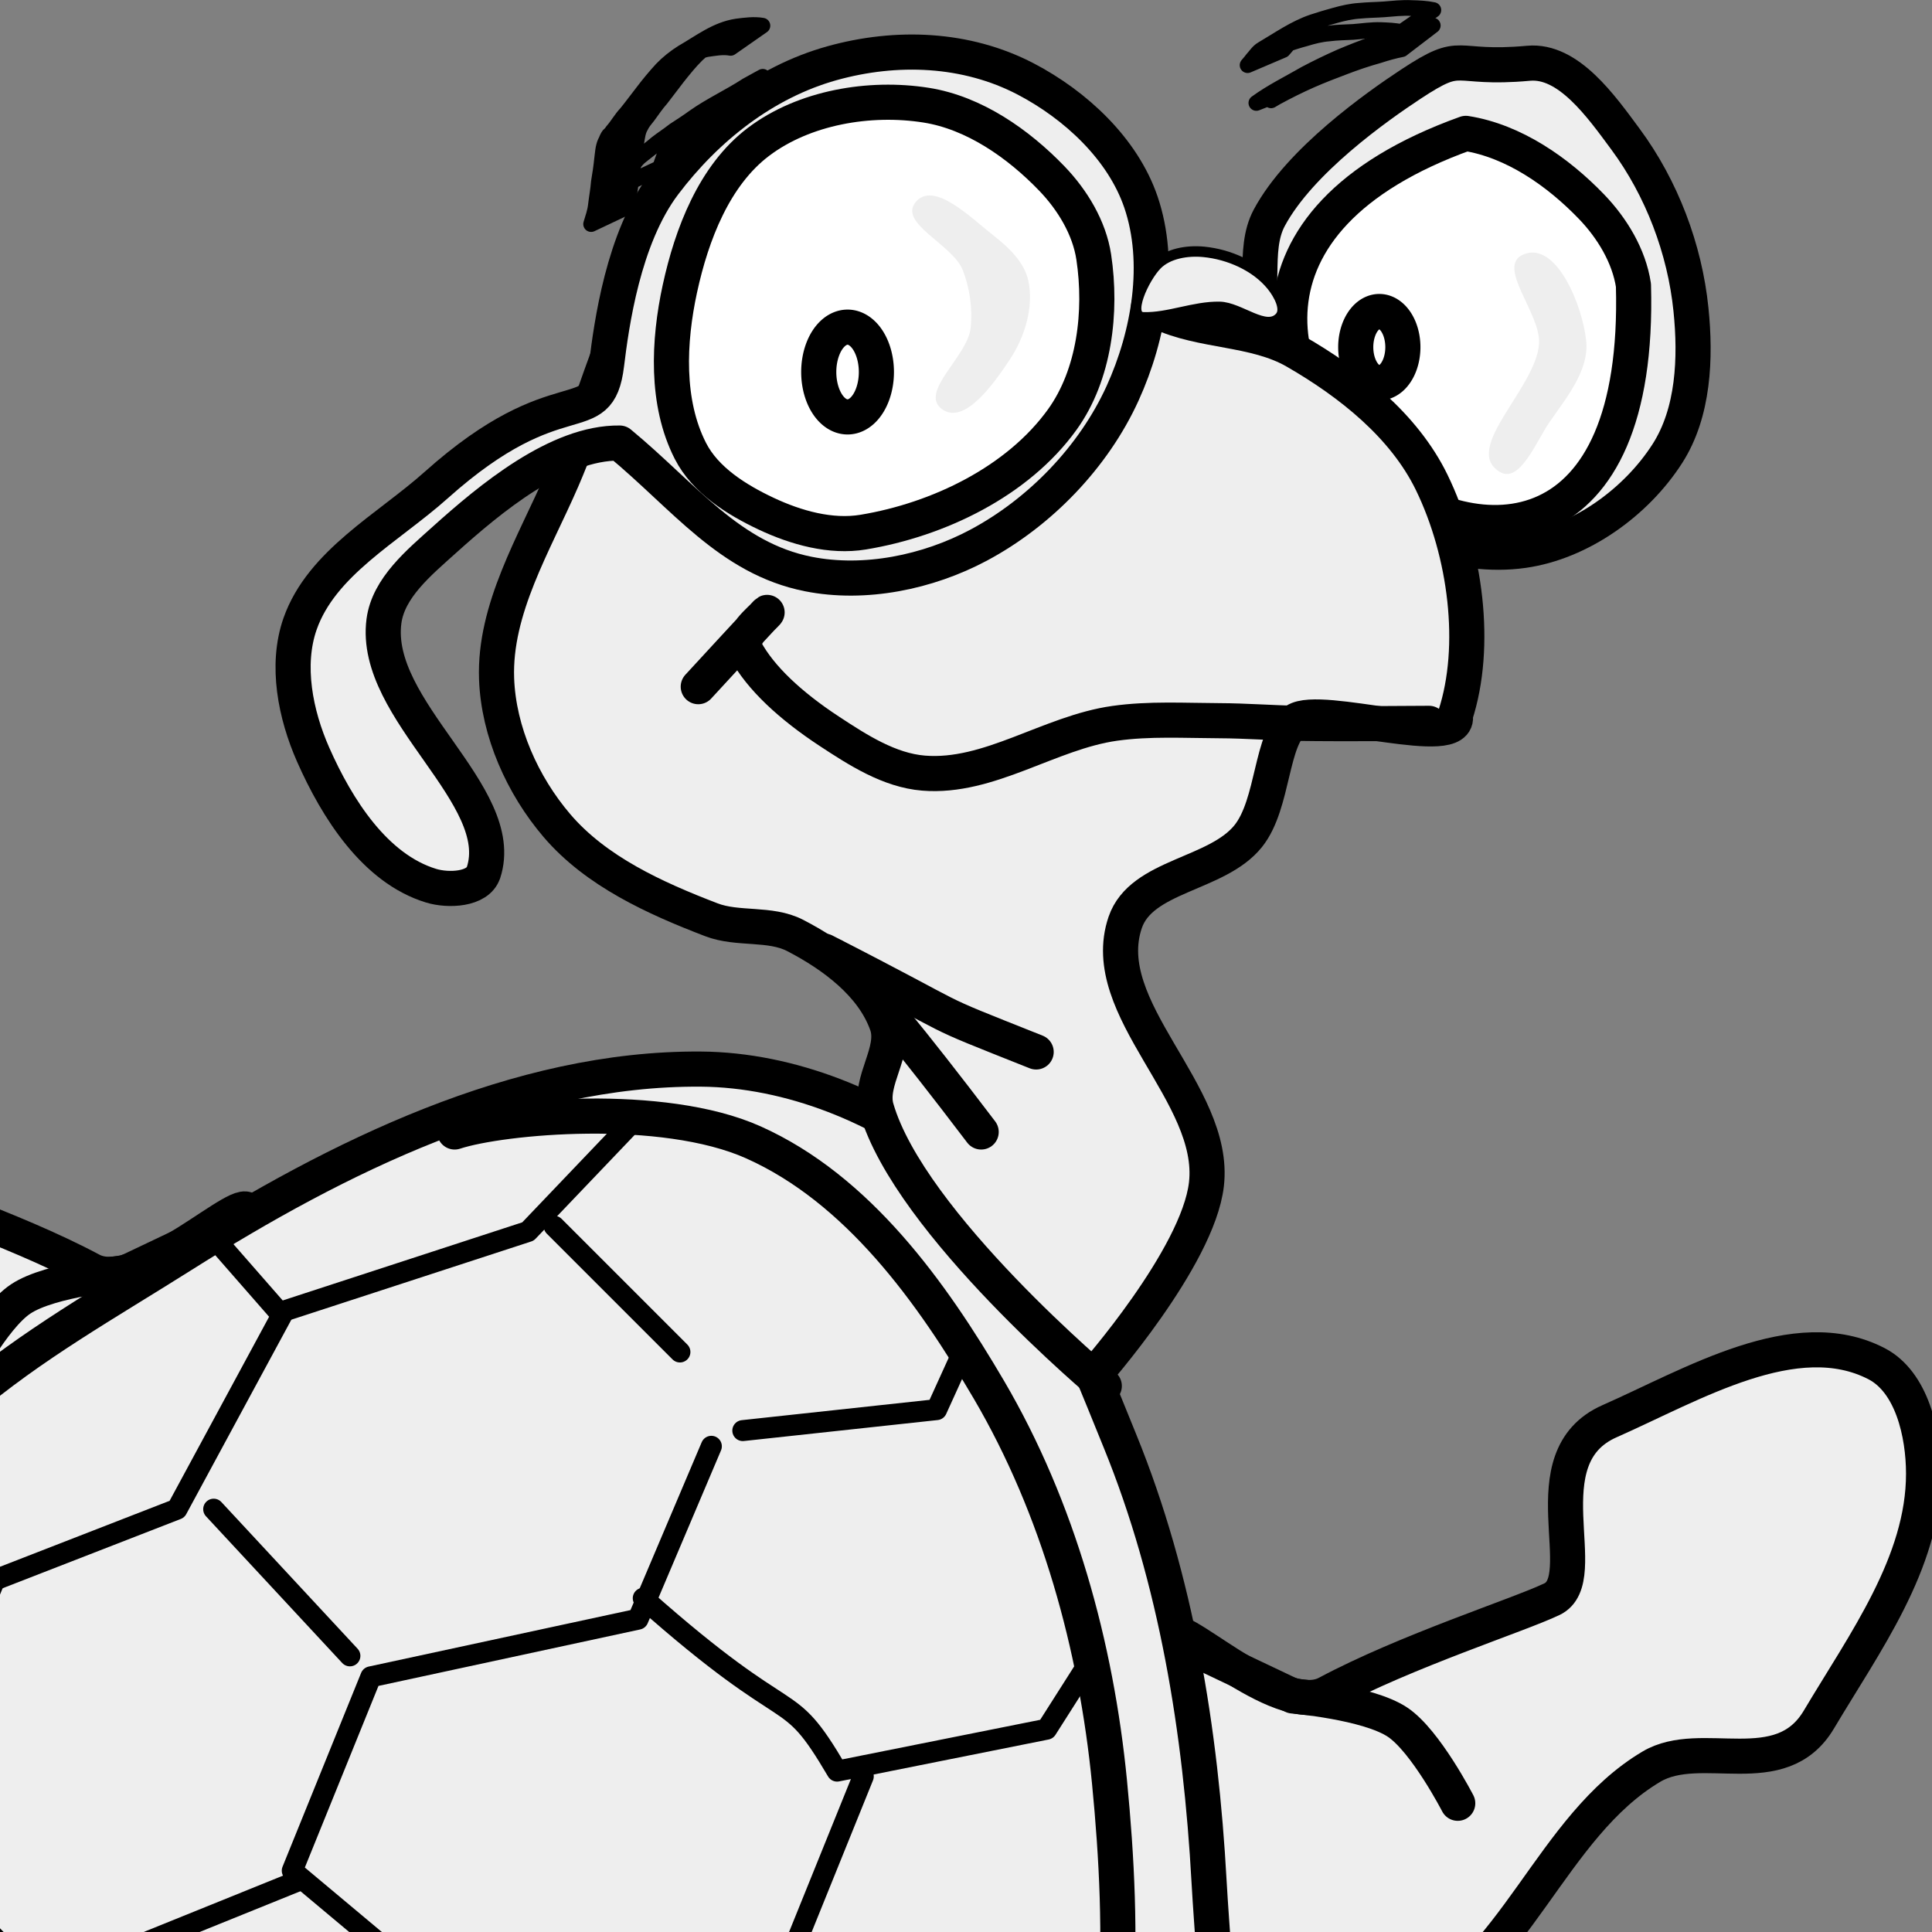 <?xml version="1.0" ?><!DOCTYPE svg  PUBLIC '-//W3C//DTD SVG 1.1//EN'  'http://www.w3.org/Graphics/SVG/1.1/DTD/svg11.dtd'><svg height="55px" viewBox="0 0 55 55" width="55px" xmlns="http://www.w3.org/2000/svg" xmlns:xlink="http://www.w3.org/1999/xlink" stroke-linecap="round" stroke-linejoin="round" stroke-width="3.5" stroke="#000" fill="#eee">
  <rect x="0" y="0" width="55" height="55" fill="#808080" stroke="none"/>
  <path
     d="m -0.468,76.562 c -1.309,1.292 1.04,2.939 0.895,4.772 -0.142,1.796 -0.913,3.572 -1.641,5.22 -0.895,2.028 -3.305,4.321 -2.237,6.264 1.301,2.367 4.919,1.065 7.009,1.641 2.828,0.779 5.709,-0.366 9.694,0 1.09,0.1 1.933,-1.452 2.088,-2.535 0.214,-1.499 -0.502,-3.379 -1.79,-4.176 C 11.512,86.487 8.917,88.086 6.392,88.344 3.481,88.642 10.747,82.801 9.524,80.142 8.046,76.927 2.051,74.078 -0.468,76.562 z"
     id="path3759"
     style="fill:#eee;fill-opacity:1;stroke:#000;stroke-width:1;stroke-linecap:butt;stroke-linejoin:miter;stroke-miterlimit:4;stroke-opacity:1;stroke-dasharray:none" />
  <g
     transform="matrix(-0.149,0,0,0.149,84.847,-99.132)"
     id="g3806-8"
     style="stroke-width:6.705;stroke-miterlimit:4;stroke-dasharray:none">
    <path
       d="m 532,962 c 8.152,8.762 27.492,11.417 35,8 21.107,-9.605 27.737,-36.582 47,-48 9.532,-5.65 24.679,3.317 32,-9 8.699,-14.636 20.022,-29.974 20,-47 -0.01,-7.616 -2.233,-17.505 -9,-21 -15.452,-7.98 -35.09,3.978 -51,11 -15.835,6.989 -2.813,30.089 -11,34 -6.493,3.102 -27.726,9.848 -43,18 -9.396,5.015 -29.758,-15.747 -30,-11 -1.114,21.893 -4.932,48.951 10,65 z"
       id="path3780-3"
       style="fill:#eee;fill-opacity:1;stroke:#000;stroke-width:6.705;stroke-linecap:butt;stroke-linejoin:miter;stroke-miterlimit:4;stroke-opacity:1;stroke-dasharray:none" />
    <path
       d="m 577,929 c 0,0 -6.15,-11.928 -11.5,-15.5 -5.715,-3.816 -20,-5 -20,-5 l -20,-9.5"
       id="path3790-7"
       style="fill:none;stroke:#000;stroke-width:6.705;stroke-linecap:butt;stroke-linejoin:miter;stroke-miterlimit:4;stroke-opacity:1;stroke-dasharray:none" />
  </g>
  <g
     transform="matrix(0.149,0,0,0.149,-44.474,-87.085)"
     id="g3806"
     style="stroke-width:6.705;stroke-miterlimit:4;stroke-dasharray:none">
    <path
       d="m 532,962 c 8.152,8.762 27.492,11.417 35,8 21.107,-9.605 27.737,-36.582 47,-48 9.532,-5.65 24.679,3.317 32,-9 8.699,-14.636 20.022,-29.974 20,-47 -0.01,-7.616 -2.233,-17.505 -9,-21 -15.452,-7.98 -35.09,3.978 -51,11 -15.835,6.989 -2.813,30.089 -11,34 -6.493,3.102 -27.726,9.848 -43,18 -9.396,5.015 -29.758,-15.747 -30,-11 -1.114,21.893 -4.932,48.951 10,65 z"
       id="path3780"
       style="fill:#eee;fill-opacity:1;stroke:#000;stroke-width:6.705;stroke-linecap:butt;stroke-linejoin:miter;stroke-miterlimit:4;stroke-opacity:1;stroke-dasharray:none" />
    <path
       d="m 577,929 c 0,0 -6.15,-11.928 -11.5,-15.5 -5.715,-3.816 -20,-5 -20,-5 l -20,-9.5"
       id="path3790"
       style="fill:none;stroke:#000;stroke-width:6.705;stroke-linecap:butt;stroke-linejoin:miter;stroke-miterlimit:4;stroke-opacity:1;stroke-dasharray:none" />
  </g>
  <path
     d="m 15.18,79.352 c -1.076,1.745 1.584,2.909 1.193,4.922 -0.516,2.655 -2.582,4.723 -4.027,7.009 -1.39,2.201 -3.888,4.87 -4.176,7.457 -0.094,0.842 3.05,0.899 4.623,1.044 3.815,0.35 7.524,-0.803 11.484,-0.447 1.807,0.162 4.284,0.56 5.369,-0.895 0.958,-1.285 0.145,-3.351 -0.597,-4.772 -0.619,-1.186 -1.734,-2.205 -2.983,-2.684 -0.882,-0.338 -1.956,-0.349 -2.834,0 -1.144,0.455 -2.725,3.765 -2.684,2.535 0.112,-3.408 4.834,-5.939 5.22,-9.545 0.243,-2.268 -0.569,-4.66 -1.939,-6.562 -1.727,-2.398 -7.099,-0.576 -8.65,1.939 z"
     id="path3757"
     style="fill:#eee;fill-opacity:1;stroke:#000;stroke-width:1;stroke-linecap:butt;stroke-linejoin:miter;stroke-miterlimit:4;stroke-opacity:1;stroke-dasharray:none" />
  <path
     d="m -5.699,46.542 c -1.71,4.368 -2.85,10.823 -2.386,13.87 0.692,4.539 5.817,11.663 8.128,16.554 1.064,2.252 4.341,2.65 6.786,3.132 2.246,0.442 4.578,-0.122 6.86,-0.298 3.142,-0.243 6.737,-0.843 9.396,-2.535 5.42,-3.451 6.758,-8.024 11.036,-15.212 0.962,-1.616 0.453,-5.71 0.298,-8.501 C 34.184,49.297 33.493,44.969 31.884,41.024 30.675,38.062 29.604,35.124 27.111,33.12 25.125,31.523 22.501,30.454 19.953,30.435 14.725,30.397 9.609,32.938 5.188,35.73 0.863,38.46 -3.339,40.513 -5.699,46.542 z"
     id="path2987"
     style="fill:#eee;fill-opacity:1;stroke:#000;stroke-width:1;stroke-linecap:butt;stroke-linejoin:miter;stroke-miterlimit:4;stroke-opacity:1;stroke-dasharray:none" />
  <path
     d="M 1.844,83.199 -0.17,79.023"
     id="path3798"
     style="fill:none;stroke:#000;stroke-width:1;stroke-linecap:round;stroke-linejoin:miter;stroke-miterlimit:4;stroke-opacity:1;stroke-dasharray:none" />
  <path
     d="M 4.272,89.662 7.031,85.71"
     id="path3800"
     style="fill:none;stroke:#000;stroke-width:1;stroke-linecap:round;stroke-linejoin:miter;stroke-miterlimit:4;stroke-opacity:1;stroke-dasharray:none" />
  <path
     d="M 5.617,91.092 5.692,88.109"
     id="path3802"
     style="fill:none;stroke:#000;stroke-width:1;stroke-linecap:round;stroke-linejoin:miter;stroke-miterlimit:4;stroke-opacity:1;stroke-dasharray:none" />
  <path
     d="M 8.108,90.514 5.946,88.352"
     id="path3804"
     style="fill:none;stroke:#000;stroke-width:1;stroke-linecap:round;stroke-linejoin:round;stroke-miterlimit:4;stroke-opacity:1;stroke-dasharray:none" />
  <path
     d="m 18.238,96.055 c 3.579,-3.952 3.535,-4.224 3.535,-4.224 l -0.228,4.599 0.198,-3.88 -0.597,3.878"
     id="path3792"
     style="fill:none;stroke:#000;stroke-width:1;stroke-linecap:round;stroke-linejoin:round;stroke-miterlimit:4;stroke-opacity:1;stroke-dasharray:none" />
  <path
     d="m 21.76,92.121 2.518,3.114 0,0 -2.482,-3.355"
     id="path3794"
     style="fill:none;stroke:#000;stroke-width:1;stroke-linecap:round;stroke-linejoin:round;stroke-miterlimit:4;stroke-opacity:1;stroke-dasharray:none" />
  <path
     d="M 18.089,87.778 15.106,80.62"
     id="path3796"
     style="fill:none;stroke:#000;stroke-width:1;stroke-linecap:round;stroke-linejoin:round;stroke-miterlimit:4;stroke-opacity:1;stroke-dasharray:none" />
  <path
     d="m 43.516,1.801 c -2.23,0.203 -1.807,-0.425 -3.356,0.597 -0.948,0.626 -3.156,2.175 -4.027,3.803 -0.504,0.942 -0.034,2.217 -0.536,3.16 -0.061,0.115 -0.268,0.141 -0.284,0.27 -0.216,1.683 1.346,3.282 2.684,4.325 1.482,1.155 3.509,1.98 5.369,1.715 1.631,-0.232 3.212,-1.372 4.101,-2.759 0.748,-1.166 0.813,-2.723 0.671,-4.101 C 47.963,7.088 47.305,5.355 46.275,3.963 45.581,3.024 44.648,1.698 43.516,1.801 z"
     id="path3916"
     style="fill:#eee;fill-opacity:1;stroke:#000;stroke-width:1;stroke-linecap:butt;stroke-linejoin:miter;stroke-miterlimit:4;stroke-opacity:1;stroke-dasharray:none" />
  <path
     d="m 41.729,3.797 c 1.364,0.215 2.621,1.093 3.579,2.088 0.586,0.609 1.067,1.401 1.193,2.237 0.42,15.241 -18.522,0.616 -4.772,-4.325 z"
     id="path3860-5"
     style="fill:#ffffff;fill-opacity:1;stroke:#000;stroke-width:1;stroke-linecap:butt;stroke-linejoin:miter;stroke-miterlimit:4;stroke-opacity:1;stroke-dasharray:none" />
  <path
     d="m 31.138,39.16 c 0,0 2.963,-3.352 3.206,-5.443 0.301,-2.585 -3.152,-4.994 -2.312,-7.457 0.461,-1.351 2.614,-1.345 3.505,-2.461 0.737,-0.924 0.63,-2.813 1.342,-3.281 0.726,-0.477 4.749,0.846 4.549,-0.149 0.644,-1.972 0.302,-4.637 -0.671,-6.637 -0.785,-1.612 -2.324,-2.832 -3.878,-3.728 C 35.715,9.331 34.219,9.46 33.002,8.885 30.821,7.854 29.358,5.445 27.037,4.784 25.003,4.204 22.492,3.961 20.699,5.082 c -2.764,1.727 -3.4,5.586 -4.698,8.575 -0.792,1.824 -1.936,3.68 -1.864,5.667 0.054,1.504 0.738,3.031 1.715,4.176 1.115,1.307 2.796,2.069 4.4,2.684 0.755,0.29 1.668,0.075 2.386,0.447 1.077,0.558 2.208,1.391 2.61,2.535 0.266,0.756 -0.521,1.616 -0.298,2.386 0.947,3.274 6.487,7.904 6.487,7.904"
     id="path3782"
     style="fill:#eee;fill-opacity:1;stroke:#000;stroke-width:1;stroke-linecap:butt;stroke-linejoin:miter;stroke-miterlimit:4;stroke-opacity:1;stroke-dasharray:none" />
  <path
     d="M 27.932,32.225 C 23.743,26.707 23.656,27.212 23.656,27.212"
     id="path3786"
     style="fill:none;stroke:#000;stroke-width:1;stroke-linecap:round;stroke-linejoin:miter;stroke-miterlimit:4;stroke-opacity:1;stroke-dasharray:none" />
  <path
     d="m 29.497,29.947 c -3.408,-1.356 -1.66,-0.637 -6.03,-2.871"
     id="path3788"
     style="fill:none;stroke:#000;stroke-width:1;stroke-linecap:round;stroke-linejoin:miter;stroke-miterlimit:4;stroke-opacity:1;stroke-dasharray:none" />
  <path
     d="m 19.878,19.548 c 0,0 2.196,-2.387 1.939,-2.088 -0.144,0.168 -0.801,0.666 -0.597,1.044 0.431,0.798 1.284,1.587 2.386,2.312 0.818,0.538 1.709,1.113 2.684,1.193 1.869,0.153 3.587,-1.156 5.443,-1.417 0.985,-0.139 1.988,-0.079 2.983,-0.075 0.746,0.003 1.491,0.062 2.237,0.075 1.243,0.021 3.728,0 3.728,0"
     id="path3784"
     style="fill:none;stroke:#000;stroke-width:1;stroke-linecap:round;stroke-linejoin:round;stroke-miterlimit:4;stroke-opacity:1;stroke-dasharray:none" />
  <path
     d="m 13.764,24.843 c 0.725,-2.208 -3.168,-4.614 -2.834,-7.159 0.125,-0.951 1.002,-1.67 1.715,-2.312 1.309,-1.178 3.236,-2.783 4.996,-2.759 1.842,1.523 3.123,3.281 5.369,3.728 1.607,0.32 3.401,-0.049 4.847,-0.82 1.753,-0.935 3.278,-2.517 4.101,-4.325 0.755,-1.659 1.11,-3.718 0.522,-5.443 C 31.964,4.238 30.618,2.989 29.199,2.248 27.507,1.365 25.52,1.288 23.681,1.801 21.759,2.338 20.113,3.64 18.909,5.231 c -1.173,1.55 -1.504,4.03 -1.641,5.145 -0.24,1.965 -1.327,0.283 -4.847,3.43 -1.376,1.23 -3.265,2.211 -3.878,3.952 -0.414,1.178 -0.132,2.586 0.373,3.728 0.676,1.529 1.757,3.24 3.356,3.728 0.49,0.15 1.332,0.114 1.491,-0.373 z"
     id="path3912"
     style="fill:#eee;fill-opacity:1;stroke:#000;stroke-width:1;stroke-linecap:butt;stroke-linejoin:miter;stroke-miterlimit:4;stroke-opacity:1;stroke-dasharray:none" />
  <path
     d="m 32.928,7.543 c 0.324,-0.333 0.88,-0.418 1.342,-0.373 0.719,0.07 1.487,0.406 1.939,0.969 0.192,0.24 0.433,0.67 0.224,0.895 -0.395,0.425 -1.135,-0.288 -1.715,-0.298 -0.728,-0.013 -1.453,0.318 -2.162,0.298 -0.512,-0.014 0.015,-1.124 0.373,-1.491 z"
     id="path3914"
     style="fill:#eee;fill-opacity:1;stroke:#000;stroke-width:0.298;stroke-linecap:butt;stroke-linejoin:miter;stroke-miterlimit:4;stroke-opacity:1;stroke-dasharray:none" />
  <path
     d="m 19.356,8.214 c 0.335,-1.543 0.977,-3.224 2.237,-4.176 1.299,-0.982 3.164,-1.298 4.772,-1.044 1.364,0.215 2.621,1.093 3.579,2.088 0.586,0.609 1.067,1.401 1.193,2.237 0.234,1.552 0.022,3.349 -0.895,4.623 -1.267,1.762 -3.526,2.852 -5.667,3.206 -0.923,0.153 -1.912,-0.124 -2.759,-0.522 -0.847,-0.398 -1.737,-0.956 -2.162,-1.79 -0.702,-1.375 -0.626,-3.114 -0.298,-4.623 z"
     id="path3860"
     style="fill:#ffffff;fill-opacity:1;stroke:#000;stroke-width:1;stroke-linecap:butt;stroke-linejoin:miter;stroke-miterlimit:4;stroke-opacity:1;stroke-dasharray:none" />
  <path
     d="m 24.949,10.591 a 0.82,1.277 0 0 1 -1.641,0 0.82,1.277 0 1 1 1.641,0 z"
     id="path3880"
     style="fill:none;stroke:#000;stroke-width:1;stroke-linecap:round;stroke-linejoin:round;stroke-miterlimit:4;stroke-opacity:1;stroke-dasharray:none" />
  <path
     d="m 39.937,9.883 a 0.671,1.015 0 0 1 -1.342,0 0.671,1.015 0 1 1 1.342,0 z"
     id="path3882"
     style="fill:none;stroke:#000;stroke-width:1;stroke-linecap:round;stroke-linejoin:round;stroke-miterlimit:4;stroke-opacity:1;stroke-dasharray:none" />
  <path
     d="m 20.797,1.362 c -0.226,-0.04 -0.458,0.007 -0.683,0.038 -0.113,0.027 -0.229,0.056 -0.338,0.099 -0.285,0.112 -1.198,0.674 0.659,-0.388 -0.217,0.124 -0.415,0.278 -0.596,0.448 -0.198,0.196 -0.374,0.414 -0.547,0.632 -0.159,0.202 -0.31,0.411 -0.469,0.613 -0.138,0.156 -0.254,0.327 -0.376,0.495 -0.076,0.098 -0.157,0.186 -0.209,0.299 -0.082,0.138 -0.097,0.299 -0.124,0.454 -0.029,0.219 -0.054,0.437 -0.088,0.655 -0.027,0.221 -0.062,0.442 -0.091,0.663 -0.024,0.183 -0.063,0.363 -0.116,0.54 0,0 -0.991,0.469 -0.991,0.469 l 0,0 c 0.052,-0.175 0.114,-0.345 0.135,-0.528 0.025,-0.222 0.068,-0.442 0.085,-0.666 0.037,-0.218 0.07,-0.436 0.092,-0.657 0.022,-0.16 0.027,-0.33 0.093,-0.479 0.033,-0.053 0.045,-0.111 0.079,-0.164 0.047,-0.074 0.028,-0.029 0.085,-0.095 0.016,-0.019 0.03,-0.041 0.044,-0.061 0.14,-0.158 0.241,-0.347 0.387,-0.5 0.165,-0.2 0.315,-0.411 0.476,-0.614 0.168,-0.222 0.347,-0.437 0.535,-0.642 0.173,-0.18 0.372,-0.338 0.583,-0.472 0.519,-0.298 0.968,-0.659 1.558,-0.747 0.24,-0.03 0.483,-0.064 0.725,-0.023 0,0 -0.906,0.632 -0.906,0.632 z"
     id="path3884"
     style="fill:#000;fill-opacity:1;stroke:#000;stroke-width:0.447;stroke-linecap:round;stroke-linejoin:round;stroke-miterlimit:4;stroke-opacity:1;stroke-dasharray:none" />
  <path
     d="M 21.989,2.226 C 21.482,2.55 20.941,2.814 20.421,3.114 22.005,2.178 21.126,2.708 20.768,2.939 20.584,3.075 20.39,3.195 20.2,3.322 20.034,3.443 19.867,3.562 19.701,3.682 19.538,3.814 19.372,3.94 19.209,4.071 19.069,4.18 18.973,4.321 18.895,4.477 18.859,4.578 18.822,4.679 18.787,4.78 c 0,0 -0.991,0.467 -0.991,0.467 l 0,0 c 0.032,-0.107 0.08,-0.206 0.108,-0.314 0.063,-0.174 0.159,-0.329 0.297,-0.456 0.161,-0.135 0.332,-0.255 0.49,-0.393 0.164,-0.128 0.339,-0.239 0.501,-0.368 0.19,-0.125 0.383,-0.246 0.566,-0.381 0.476,-0.337 1.014,-0.582 1.502,-0.9 0.112,-0.063 0.224,-0.126 0.337,-0.186 0.038,-0.02 0.151,-0.082 0.114,-0.061 -0.249,0.146 -1.154,0.666 -0.751,0.434 0,0 1.029,-0.397 1.029,-0.397 z"
     id="path3886"
     style="fill:none;stroke:#000;stroke-width:0.447;stroke-linecap:round;stroke-linejoin:round;stroke-miterlimit:4;stroke-opacity:1;stroke-dasharray:none" />
  <path
     d="m 39.893,0.913 c -0.19,-0.044 -0.387,-0.049 -0.581,-0.057 -0.264,-0.01 -0.527,0.033 -0.791,0.053 -0.231,0.012 -0.459,0.014 -0.689,0.044 -0.232,0.018 -0.455,0.075 -0.676,0.143 -0.217,0.057 -0.428,0.129 -0.64,0.199 -0.415,0.156 -1.223,0.656 0.438,-0.295 -0.123,0.065 -0.207,0.17 -0.297,0.273 -0.044,0.049 -0.086,0.101 -0.13,0.151 0,0 -1.011,0.431 -1.011,0.431 l 0,0 c 0.041,-0.055 0.091,-0.099 0.128,-0.157 0.096,-0.101 0.167,-0.227 0.291,-0.298 0.477,-0.279 0.918,-0.596 1.44,-0.772 0.21,-0.07 0.423,-0.132 0.637,-0.191 0.226,-0.063 0.455,-0.115 0.69,-0.13 0.23,-0.023 0.461,-0.024 0.691,-0.04 0.263,-0.021 0.526,-0.052 0.791,-0.038 0.208,0.006 0.417,0.013 0.621,0.057 0,0 -0.912,0.629 -0.912,0.629 z"
     id="path3888"
     style="fill:none;stroke:#000;stroke-width:0.447;stroke-linecap:round;stroke-linejoin:round;stroke-miterlimit:4;stroke-opacity:1;stroke-dasharray:none" />
  <path
     d="m 39.909,1.4 c -0.223,0.044 -0.447,0.107 -0.664,0.178 -0.332,0.092 -0.658,0.202 -0.979,0.326 -0.316,0.118 -0.63,0.24 -0.939,0.375 -0.339,0.149 -0.67,0.315 -0.996,0.492 -0.645,0.383 1.102,-0.661 0.535,-0.298 -0.031,0.02 -0.061,0.04 -0.091,0.061 0,0 -1.009,0.397 -1.009,0.397 l 0,0 c 0.437,-0.318 0.928,-0.558 1.395,-0.828 0.329,-0.174 0.663,-0.336 1.003,-0.486 0.309,-0.131 0.623,-0.253 0.938,-0.369 0.326,-0.122 0.656,-0.23 0.99,-0.327 0.231,-0.07 0.462,-0.137 0.696,-0.195 0,0 -0.88,0.673 -0.88,0.673 z"
     id="path3890"
     style="fill:none;stroke:#000;stroke-width:0.447;stroke-linecap:round;stroke-linejoin:round;stroke-miterlimit:4;stroke-opacity:1;stroke-dasharray:none" />
  <path
     d="m 26.067,5.753 c -0.499,0.608 1.058,1.206 1.342,1.939 0.2,0.514 0.28,1.092 0.224,1.641 -0.084,0.813 -1.476,1.823 -0.82,2.312 0.642,0.478 1.497,-0.749 1.939,-1.417 0.422,-0.639 0.683,-1.488 0.522,-2.237 C 29.162,7.47 28.724,7.05 28.305,6.722 27.664,6.222 26.583,5.125 26.067,5.753 z"
     id="path3896"
     style="fill:#eee;fill-opacity:1;stroke:none" />
  <path
     d="m 43.367,7.244 c -0.79,0.336 0.5,1.679 0.447,2.535 -0.078,1.271 -2.21,2.998 -1.119,3.654 0.572,0.344 1.037,-0.867 1.417,-1.417 0.481,-0.696 1.13,-1.471 1.044,-2.312 C 45.053,8.696 44.301,6.848 43.367,7.244 z"
     id="path3898"
     style="fill:#eee;fill-opacity:1;stroke:none" />
  <path
     d="m 12.943,32.225 c 1.342,-0.441 5.919,-0.861 8.501,0.294 2.978,1.332 5.076,4.26 6.711,7.049 1.973,3.366 3.052,7.292 3.43,11.161 0.421,4.31 0.456,8.972 -1.342,12.924 -1.928,4.237 -5.433,8.008 -9.545,10.28 -3.401,1.879 -7.589,2.411 -11.484,2.203 C 6.2,75.974 3.123,75.071 0.565,73.492 -1.223,72.389 -3.76,68.94 -3.76,68.94"
     id="path4001"
     style="fill:none;stroke:#000;stroke-width:1;stroke-linecap:round;stroke-linejoin:round;stroke-miterlimit:4;stroke-opacity:1;stroke-dasharray:none" />
  <path
     d="m 19.953,68.912 0.597,4.027 -1.641,1.79"
     id="path4186"
     style="fill:none;stroke:#000;stroke-width:0.597;stroke-linecap:round;stroke-linejoin:miter;stroke-miterlimit:4;stroke-opacity:1;stroke-dasharray:none" />
  <path
     d="M 6.829,72.939 8.917,75.325"
     id="path4190"
     style="fill:none;stroke:#000;stroke-width:0.597;stroke-linecap:round;stroke-linejoin:miter;stroke-miterlimit:4;stroke-opacity:1;stroke-dasharray:none" />
  <path
     d="m 6.083,42.963 3.878,4.176"
     id="path4194"
     style="fill:none;stroke:#000;stroke-width:0.597;stroke-linecap:butt;stroke-linejoin:miter;stroke-miterlimit:4;stroke-opacity:1;stroke-dasharray:none" />
  <path
     d="m 15.777,34.909 3.579,3.579"
     id="path4198"
     style="fill:none;stroke:#000;stroke-width:0.597;stroke-linecap:butt;stroke-linejoin:miter;stroke-miterlimit:4;stroke-opacity:1;stroke-dasharray:none" />
  <path
     d="m 18.312,45.498 c 4.404,3.909 4.027,2.386 5.518,4.922 l 5.965,-1.193 1.044,-1.641"
     id="path4013"
     style="fill:none;stroke:#000;stroke-width:0.597;stroke-linecap:round;stroke-linejoin:miter;stroke-miterlimit:4;stroke-opacity:1;stroke-dasharray:none" />
  <path
     d="m -7.339,62.798 3.728,3.132 4.623,-3.579 0.447,-5.518 -4.325,-4.474 -4.027,1.79"
     id="path4170"
     style="fill:none;stroke:#000;stroke-width:0.597;stroke-linecap:round;stroke-linejoin:miter;stroke-miterlimit:4;stroke-opacity:1;stroke-dasharray:none" />
  <path
     d="M -3.312,52.657 -0.181,45.051 -3.014,41.62 -5.102,44.305"
     id="path4172"
     style="fill:none;stroke:#000;stroke-width:0.597;stroke-linecap:round;stroke-linejoin:miter;stroke-miterlimit:4;stroke-opacity:1;stroke-dasharray:none" />
  <path
     d="M -0.33,45.051 5.039,42.963 8.022,37.445 5.934,35.058"
     id="path4174"
     style="fill:none;stroke:#000;stroke-width:0.597;stroke-linecap:round;stroke-linejoin:miter;stroke-miterlimit:4;stroke-opacity:1;stroke-dasharray:none" />
  <path
     d="m 20.251,41.173 -2.088,4.922 -7.606,1.641 -2.237,5.518 6.413,5.369 7.009,-1.044 2.834,-7.009"
     id="path4180"
     style="fill:none;stroke:#000;stroke-width:0.597;stroke-linecap:round;stroke-linejoin:miter;stroke-miterlimit:4;stroke-opacity:1;stroke-dasharray:none" />
  <path
     d="m 22.19,57.28 5.816,4.922 3.579,-2.386"
     id="path4182"
     style="fill:none;stroke:#000;stroke-width:0.597;stroke-linecap:round;stroke-linejoin:miter;stroke-miterlimit:4;stroke-opacity:1;stroke-dasharray:none" />
  <path
     d="m 13.838,64.737 -7.606,3.132 0.746,4.027 -1.939,2.237"
     id="path4188"
     style="fill:none;stroke:#000;stroke-width:0.597;stroke-linecap:round;stroke-linejoin:miter;stroke-miterlimit:4;stroke-opacity:1;stroke-dasharray:none" />
  <path
     d="M 6.531,68.316 1.758,63.245"
     id="path4192"
     style="fill:#eee;fill-opacity:1;stroke:#000;stroke-width:0.597;stroke-linecap:round;stroke-linejoin:miter;stroke-miterlimit:4;stroke-opacity:1;stroke-dasharray:none" />
  <path
     d="M 8.171,37.295 15.031,35.058 18.163,31.777"
     id="path4196"
     style="fill:none;stroke:#000;stroke-width:0.597;stroke-linecap:butt;stroke-linejoin:miter;stroke-miterlimit:4;stroke-opacity:1;stroke-dasharray:none" />
  <path
     d="m 21.146,40.726 5.518,-0.597 0.746,-1.641"
     id="path4200"
     style="fill:none;stroke:#000;stroke-width:0.597;stroke-linecap:butt;stroke-linejoin:miter;stroke-miterlimit:4;stroke-opacity:1;stroke-dasharray:none" />
  <path
     d="M 8.469,53.551 1.46,56.385"
     id="path4202"
     style="fill:none;stroke:#000;stroke-width:0.597;stroke-linecap:butt;stroke-linejoin:miter;stroke-miterlimit:4;stroke-opacity:1;stroke-dasharray:none" />
  <path
     d="m 14.882,58.92 -0.298,5.965 5.22,4.027 5.518,-0.895"
     id="path4204"
     style="fill:none;stroke:#000;stroke-width:0.597;stroke-linecap:butt;stroke-linejoin:miter;stroke-miterlimit:4;stroke-opacity:1;stroke-dasharray:none" />
  <path
     d="m 28.006,61.903 -1.193,5.369"
     id="path4206"
     style="fill:#eee;fill-opacity:1;stroke:#000;stroke-width:0.597;stroke-linecap:butt;stroke-linejoin:miter;stroke-miterlimit:4;stroke-opacity:1;stroke-dasharray:none" />
</svg>
